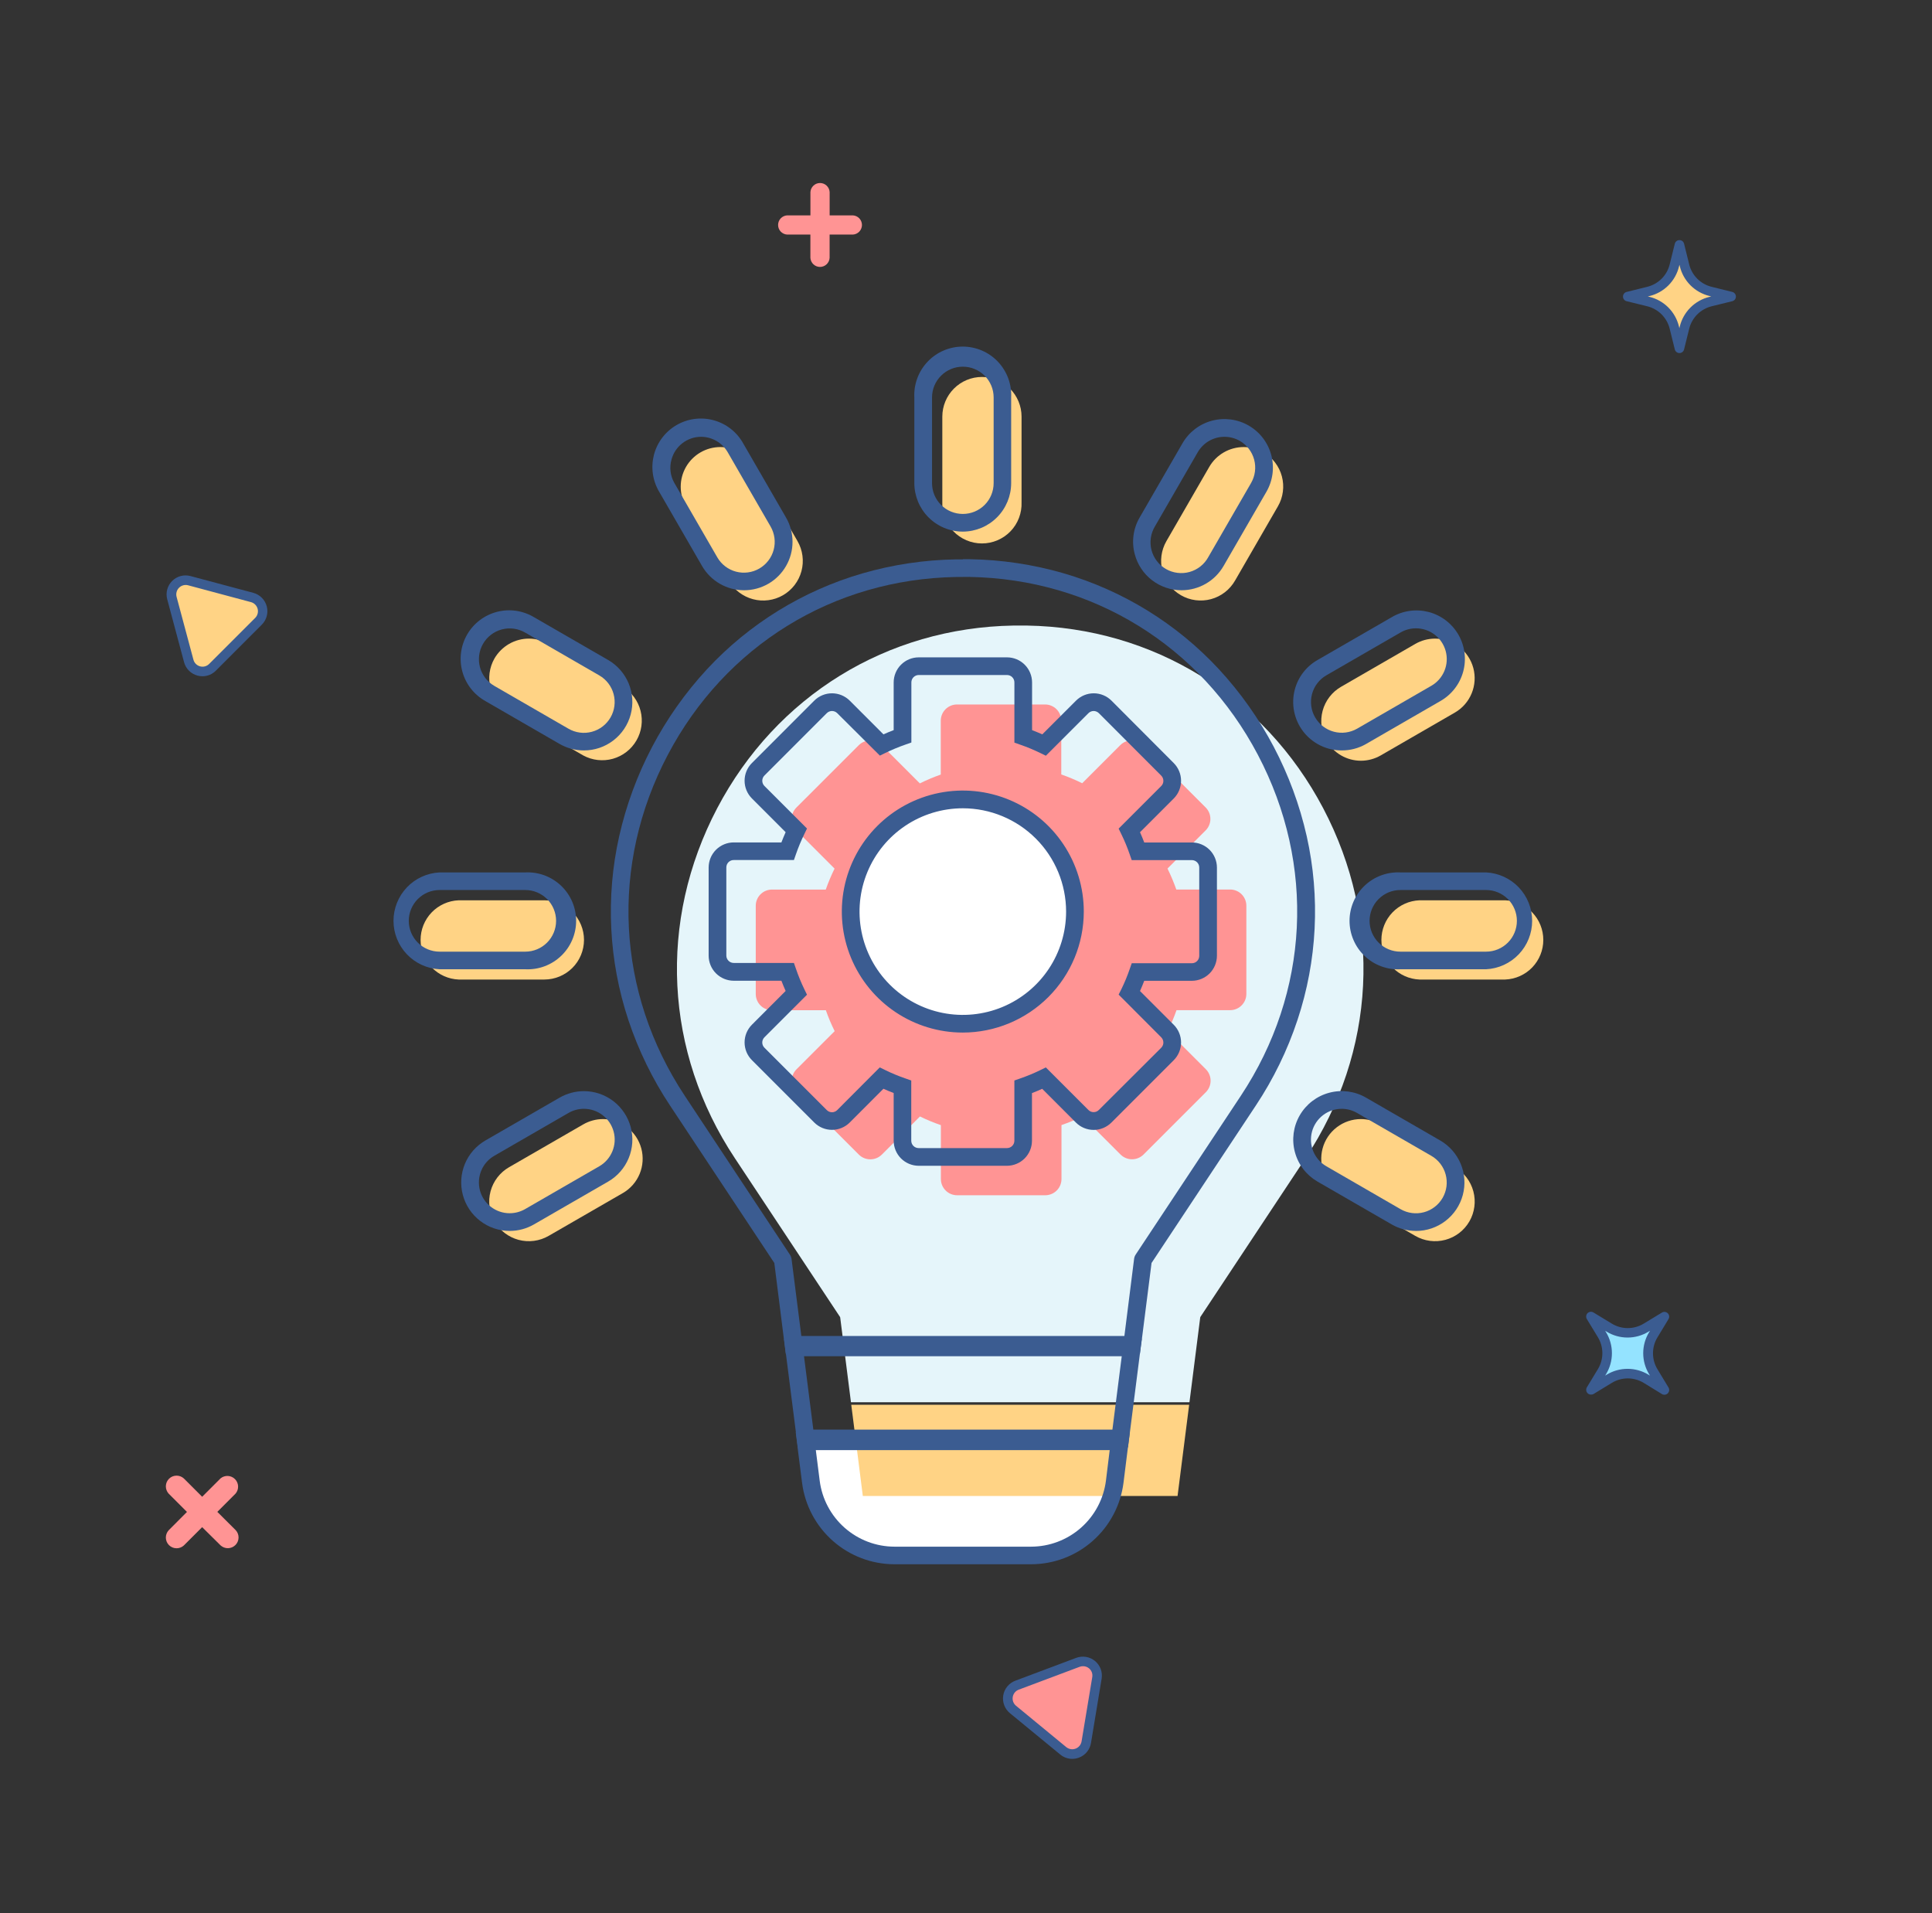 <svg width="101" height="100" viewBox="0 0 101 100" fill="none" xmlns="http://www.w3.org/2000/svg">
<rect x="0" y="0" width="101" height="100" fill="#333333" stroke="none"/>
<g clip-path="url(#clip0_706_1947)">
<path d="M83.17 68.815L84.121 69.39C84.412 69.567 84.746 69.661 85.086 69.661C85.426 69.661 85.76 69.567 86.051 69.39L87.005 68.815L86.428 69.765C86.252 70.056 86.159 70.389 86.159 70.73C86.159 71.07 86.252 71.403 86.428 71.695L87.005 72.644L86.055 72.069C85.765 71.892 85.431 71.799 85.091 71.799C84.75 71.799 84.416 71.892 84.126 72.069L83.174 72.644L83.751 71.695C83.927 71.403 84.02 71.07 84.02 70.73C84.02 70.389 83.927 70.056 83.751 69.765L83.17 68.815Z" fill="#94E3FF"/>
<path d="M83.17 72.894C83.126 72.894 83.082 72.882 83.044 72.86C83.006 72.837 82.975 72.805 82.953 72.767C82.931 72.728 82.92 72.685 82.921 72.641C82.921 72.596 82.934 72.553 82.956 72.515L83.533 71.564C83.686 71.312 83.767 71.023 83.767 70.729C83.767 70.434 83.686 70.145 83.533 69.894L82.956 68.944C82.927 68.896 82.915 68.84 82.922 68.784C82.928 68.729 82.954 68.677 82.993 68.637C83.033 68.598 83.085 68.572 83.14 68.566C83.196 68.559 83.252 68.571 83.3 68.6L84.25 69.177C84.502 69.334 84.793 69.417 85.089 69.418C85.386 69.419 85.677 69.338 85.931 69.183L86.88 68.607C86.928 68.577 86.984 68.565 87.04 68.572C87.096 68.579 87.148 68.604 87.187 68.643C87.227 68.683 87.252 68.735 87.259 68.79C87.265 68.846 87.253 68.902 87.224 68.95L86.649 69.9C86.495 70.151 86.414 70.44 86.414 70.735C86.414 71.03 86.495 71.319 86.649 71.57L87.224 72.521C87.253 72.569 87.265 72.626 87.259 72.681C87.252 72.737 87.227 72.789 87.187 72.828C87.148 72.868 87.096 72.893 87.04 72.9C86.984 72.906 86.928 72.894 86.88 72.865L85.931 72.282C85.679 72.129 85.39 72.047 85.096 72.047C84.801 72.047 84.512 72.129 84.26 72.282L83.303 72.865C83.262 72.886 83.216 72.896 83.17 72.894ZM83.914 69.558L83.96 69.634C84.161 69.964 84.267 70.343 84.267 70.73C84.267 71.116 84.161 71.495 83.96 71.825L83.914 71.902L83.99 71.854C84.32 71.653 84.699 71.547 85.085 71.547C85.471 71.547 85.85 71.653 86.179 71.854L86.258 71.902L86.21 71.825C86.009 71.495 85.903 71.116 85.903 70.73C85.903 70.343 86.009 69.964 86.21 69.634L86.258 69.558L86.179 69.605C85.85 69.806 85.471 69.912 85.085 69.912C84.699 69.912 84.32 69.806 83.99 69.605L83.914 69.558Z" fill="#3B5C91"/>
<path d="M85.089 15.493L86.163 15.23C86.493 15.148 86.795 14.978 87.036 14.737C87.276 14.497 87.447 14.195 87.528 13.864L87.792 12.79L88.056 13.864C88.137 14.195 88.307 14.497 88.548 14.737C88.788 14.978 89.09 15.148 89.421 15.23L90.495 15.493L89.421 15.757C89.09 15.839 88.788 16.009 88.548 16.25C88.307 16.49 88.137 16.792 88.056 17.122L87.792 18.196L87.528 17.122C87.447 16.792 87.276 16.49 87.036 16.25C86.795 16.009 86.493 15.839 86.163 15.757L85.089 15.493Z" fill="#FFD385"/>
<path d="M87.797 18.454C87.741 18.454 87.687 18.435 87.643 18.401C87.599 18.366 87.568 18.318 87.555 18.264L87.289 17.19C87.22 16.904 87.073 16.642 86.865 16.433C86.656 16.224 86.395 16.077 86.108 16.007L85.034 15.743C84.98 15.73 84.933 15.699 84.898 15.655C84.864 15.611 84.846 15.557 84.846 15.501C84.846 15.445 84.864 15.392 84.898 15.348C84.933 15.304 84.98 15.272 85.034 15.259L86.108 14.993C86.395 14.924 86.656 14.777 86.865 14.569C87.073 14.361 87.22 14.099 87.289 13.812L87.555 12.738C87.568 12.684 87.6 12.637 87.644 12.602C87.687 12.568 87.741 12.55 87.797 12.55C87.853 12.55 87.907 12.568 87.951 12.602C87.995 12.637 88.026 12.684 88.039 12.738L88.305 13.812C88.374 14.099 88.521 14.361 88.729 14.569C88.938 14.777 89.199 14.924 89.486 14.993L90.56 15.259C90.614 15.272 90.662 15.304 90.696 15.348C90.73 15.392 90.748 15.445 90.748 15.501C90.748 15.557 90.73 15.611 90.696 15.655C90.662 15.699 90.614 15.73 90.56 15.743L89.486 16.007C89.2 16.077 88.938 16.224 88.729 16.433C88.521 16.642 88.374 16.904 88.305 17.19L88.039 18.264C88.026 18.318 87.995 18.366 87.951 18.401C87.907 18.435 87.853 18.454 87.797 18.454ZM86.14 15.493L86.228 15.515C86.603 15.607 86.945 15.8 87.218 16.073C87.49 16.347 87.682 16.69 87.772 17.066L87.794 17.153L87.815 17.066C87.906 16.691 88.099 16.348 88.372 16.075C88.645 15.802 88.988 15.609 89.363 15.518L89.46 15.493L89.372 15.472C88.997 15.382 88.653 15.19 88.379 14.918C88.105 14.645 87.911 14.303 87.819 13.927L87.797 13.84L87.775 13.927C87.684 14.303 87.492 14.645 87.219 14.918C86.946 15.191 86.603 15.384 86.228 15.475L86.14 15.493Z" fill="#3B5C91"/>
<path d="M8.984 31.26L9.863 34.546C9.897 34.672 9.964 34.786 10.056 34.879C10.149 34.971 10.263 35.037 10.389 35.071C10.515 35.105 10.648 35.105 10.774 35.071C10.9 35.037 11.015 34.971 11.107 34.879L13.511 32.473C13.604 32.381 13.67 32.266 13.704 32.14C13.737 32.014 13.738 31.882 13.704 31.756C13.67 31.63 13.604 31.515 13.511 31.423C13.419 31.331 13.304 31.264 13.178 31.231L9.894 30.35C9.768 30.316 9.635 30.316 9.51 30.35C9.384 30.384 9.269 30.45 9.176 30.542C9.084 30.634 9.018 30.749 8.984 30.875C8.951 31.001 8.951 31.134 8.984 31.26Z" fill="#FFD385"/>
<path d="M10.586 35.347C10.498 35.347 10.41 35.335 10.325 35.313C10.156 35.268 10.002 35.18 9.879 35.056C9.755 34.933 9.667 34.779 9.622 34.61L8.742 31.324C8.697 31.156 8.697 30.979 8.742 30.811C8.787 30.642 8.876 30.489 8.999 30.366C9.122 30.243 9.276 30.154 9.444 30.109C9.613 30.064 9.79 30.064 9.958 30.11L13.242 30.987C13.411 31.032 13.564 31.121 13.687 31.244C13.811 31.367 13.899 31.521 13.944 31.689C13.99 31.857 13.99 32.034 13.945 32.203C13.9 32.371 13.812 32.525 13.689 32.648L11.284 35.055C11.192 35.147 11.084 35.221 10.964 35.271C10.844 35.321 10.715 35.346 10.586 35.347ZM9.231 31.195L10.112 34.481C10.134 34.565 10.178 34.641 10.239 34.702C10.3 34.763 10.376 34.807 10.46 34.83C10.543 34.852 10.631 34.852 10.715 34.83C10.798 34.807 10.874 34.763 10.935 34.702L13.341 32.297C13.402 32.236 13.446 32.159 13.468 32.076C13.49 31.992 13.49 31.904 13.468 31.821C13.445 31.737 13.402 31.661 13.34 31.6C13.279 31.538 13.203 31.494 13.12 31.472L9.829 30.591C9.746 30.57 9.659 30.571 9.576 30.594C9.493 30.617 9.418 30.662 9.358 30.723C9.297 30.784 9.254 30.859 9.232 30.942C9.21 31.025 9.209 31.113 9.231 31.195Z" fill="#3B5C91"/>
<path d="M56.785 91.061L57.342 87.707C57.363 87.578 57.35 87.446 57.305 87.324C57.259 87.202 57.182 87.094 57.081 87.011C56.981 86.928 56.86 86.873 56.732 86.852C56.603 86.831 56.471 86.843 56.349 86.889L53.165 88.082C53.043 88.128 52.935 88.205 52.852 88.306C52.769 88.407 52.714 88.528 52.693 88.656C52.671 88.785 52.684 88.917 52.73 89.039C52.775 89.161 52.852 89.269 52.953 89.353L55.579 91.512C55.68 91.596 55.801 91.651 55.929 91.672C56.058 91.694 56.19 91.681 56.312 91.636C56.435 91.59 56.543 91.513 56.626 91.412C56.709 91.311 56.764 91.19 56.785 91.061Z" fill="#FF9494"/>
<path d="M56.053 91.934C55.824 91.934 55.602 91.853 55.426 91.706L52.797 89.546C52.662 89.435 52.559 89.291 52.497 89.128C52.436 88.965 52.418 88.788 52.447 88.616C52.475 88.444 52.549 88.283 52.659 88.148C52.77 88.013 52.914 87.91 53.077 87.849L56.262 86.654C56.425 86.593 56.602 86.575 56.774 86.604C56.946 86.632 57.107 86.706 57.242 86.816C57.376 86.927 57.48 87.071 57.541 87.235C57.602 87.398 57.619 87.574 57.59 87.746L57.034 91.103C57.006 91.275 56.933 91.437 56.822 91.572C56.711 91.707 56.566 91.81 56.402 91.87C56.29 91.912 56.172 91.934 56.053 91.934ZM56.616 87.09C56.557 87.09 56.497 87.101 56.441 87.122L53.257 88.317C53.176 88.347 53.104 88.398 53.049 88.465C52.994 88.532 52.958 88.612 52.944 88.698C52.929 88.783 52.938 88.871 52.968 88.952C52.999 89.033 53.05 89.104 53.117 89.159L55.743 91.321C55.811 91.375 55.892 91.411 55.977 91.425C56.063 91.439 56.151 91.429 56.232 91.398C56.313 91.367 56.384 91.315 56.439 91.248C56.493 91.18 56.529 91.1 56.543 91.014L57.101 87.659C57.115 87.574 57.107 87.486 57.077 87.405C57.046 87.325 56.995 87.253 56.928 87.199C56.84 87.128 56.73 87.089 56.616 87.09Z" fill="#3B5C91"/>
<path d="M11.361 79.023L12.319 78.064C12.408 77.957 12.453 77.82 12.447 77.681C12.44 77.542 12.383 77.41 12.284 77.311C12.187 77.213 12.055 77.154 11.916 77.146C11.777 77.139 11.64 77.183 11.532 77.271L10.568 78.234L9.609 77.275C9.502 77.178 9.362 77.126 9.218 77.13C9.074 77.133 8.936 77.192 8.834 77.294C8.732 77.396 8.674 77.533 8.67 77.677C8.667 77.822 8.719 77.962 8.816 78.069L9.774 79.027L8.816 79.987C8.719 80.094 8.667 80.234 8.67 80.378C8.674 80.523 8.732 80.66 8.834 80.762C8.936 80.864 9.074 80.923 9.218 80.926C9.362 80.93 9.502 80.877 9.609 80.781L10.568 79.822L11.532 80.776C11.639 80.873 11.779 80.925 11.923 80.922C12.068 80.918 12.205 80.859 12.307 80.757C12.409 80.655 12.468 80.518 12.471 80.374C12.475 80.23 12.422 80.09 12.325 79.983L11.361 79.023Z" fill="#FF9494"/>
<path d="M44.587 11.257H43.372V10.041C43.365 9.913 43.309 9.792 43.215 9.704C43.122 9.615 42.998 9.566 42.87 9.566C42.741 9.566 42.617 9.615 42.524 9.704C42.43 9.792 42.374 9.913 42.367 10.041V11.257H41.152C41.024 11.264 40.903 11.32 40.814 11.413C40.726 11.507 40.677 11.63 40.677 11.759C40.677 11.887 40.726 12.011 40.814 12.105C40.903 12.198 41.024 12.254 41.152 12.261H42.365V13.476C42.373 13.605 42.429 13.726 42.522 13.814C42.615 13.902 42.739 13.952 42.868 13.952C42.997 13.952 43.12 13.902 43.214 13.814C43.307 13.726 43.363 13.605 43.37 13.476V12.261H44.585C44.714 12.254 44.834 12.198 44.923 12.105C45.011 12.011 45.061 11.887 45.061 11.759C45.061 11.63 45.011 11.507 44.923 11.413C44.834 11.32 44.714 11.264 44.585 11.257H44.587Z" fill="#FF9494"/>
<path d="M46.762 81.302C45.691 81.3 44.657 80.908 43.853 80.2C43.049 79.492 42.53 78.516 42.393 77.453L42.123 75.319H58.544L58.275 77.444C58.14 78.508 57.622 79.487 56.818 80.197C56.014 80.907 54.978 81.3 53.906 81.302H46.762Z" fill="white"/>
<path d="M45.106 78.192L44.502 73.426H62.166L61.56 78.192H45.106Z" fill="#FFD385"/>
<path d="M44.486 73.293L43.923 68.859C43.921 68.85 43.917 68.84 43.912 68.832L38.414 60.534C34.732 54.981 34.393 48.144 37.494 42.243C40.58 36.377 46.371 32.807 52.987 32.697C53.1 32.697 53.217 32.697 53.332 32.697C53.447 32.697 53.565 32.697 53.679 32.697C60.29 32.807 66.081 36.378 69.172 42.243C72.279 48.144 71.933 54.975 68.252 60.534L62.755 68.832C62.75 68.84 62.747 68.85 62.745 68.859L62.182 73.293H44.486Z" fill="#E5F5FA"/>
<path d="M50.334 30.155H50.672C57.115 30.264 62.753 33.74 65.759 39.454C68.786 45.204 68.452 51.866 64.868 57.275L59.372 65.572C59.327 65.64 59.298 65.717 59.288 65.798L58.78 69.829H41.892L41.381 65.809C41.37 65.728 41.341 65.651 41.297 65.583L35.8 57.278C32.217 51.869 31.883 45.207 34.909 39.458C37.917 33.748 43.556 30.267 49.996 30.158H50.334M50.334 29.238H49.981C48.324 29.264 46.678 29.51 45.086 29.97C41.971 30.874 39.161 32.607 36.956 34.984C34.687 37.44 33.105 40.45 32.369 43.711C31.655 46.897 31.822 50.217 32.85 53.316C33.376 54.899 34.11 56.405 35.033 57.793L40.479 66.014L40.975 69.95L41.077 70.759H59.591L59.7 69.95L60.2 66.014L65.646 57.793C66.57 56.403 67.305 54.896 67.83 53.311C68.859 50.213 69.026 46.892 68.312 43.707C67.574 40.443 65.99 37.431 63.718 34.975C61.512 32.598 58.702 30.865 55.587 29.96C53.995 29.501 52.349 29.255 50.693 29.229H50.338L50.334 29.238Z" fill="#3B5C91"/>
<path d="M58.642 70.888L58.154 74.723H42.519L42.032 70.888H58.642ZM59.691 69.967H40.985L41.117 71.009L41.605 74.844L41.708 75.652H58.968L59.071 74.844L59.559 71.009L59.691 69.967Z" fill="#3B5C91"/>
<path d="M41.599 74.859L41.695 75.617V75.651L41.726 75.901L41.93 77.504C42.08 78.68 42.654 79.761 43.543 80.544C44.432 81.328 45.577 81.761 46.762 81.762H53.906C55.09 81.76 56.232 81.328 57.12 80.545C58.008 79.763 58.582 78.684 58.733 77.51L58.933 75.904L59.066 74.862L41.599 74.859ZM57.816 77.391C57.695 78.343 57.231 79.218 56.512 79.853C55.792 80.489 54.866 80.84 53.906 80.842H46.762C45.803 80.841 44.878 80.49 44.158 79.857C43.439 79.223 42.974 78.349 42.852 77.398L42.649 75.795H58.012L57.816 77.391Z" fill="#3B5C91"/>
<path d="M64.308 46.494H61.494C61.363 46.12 61.209 45.754 61.034 45.398L63.028 43.404C63.187 43.245 63.276 43.029 63.276 42.804C63.276 42.579 63.187 42.364 63.028 42.205L59.768 38.945C59.609 38.786 59.394 38.696 59.169 38.696C58.944 38.696 58.728 38.786 58.569 38.945L56.575 40.939C56.22 40.764 55.854 40.61 55.481 40.479V37.669C55.48 37.446 55.392 37.232 55.236 37.074C55.079 36.915 54.866 36.825 54.643 36.822H50.029C49.804 36.822 49.589 36.911 49.43 37.07C49.271 37.228 49.181 37.444 49.181 37.669V40.486C48.807 40.617 48.442 40.771 48.087 40.947L46.093 38.953C45.934 38.793 45.718 38.704 45.493 38.704C45.268 38.704 45.052 38.793 44.893 38.953L41.635 42.208C41.476 42.367 41.386 42.583 41.386 42.807C41.386 43.032 41.476 43.248 41.635 43.407L43.629 45.401C43.454 45.757 43.3 46.123 43.169 46.497H40.357C40.246 46.496 40.135 46.518 40.032 46.561C39.929 46.603 39.836 46.666 39.757 46.745C39.678 46.824 39.615 46.917 39.573 47.02C39.53 47.123 39.509 47.234 39.509 47.345V51.955C39.509 52.18 39.598 52.395 39.757 52.554C39.916 52.714 40.132 52.803 40.357 52.803H43.173C43.304 53.177 43.458 53.542 43.634 53.897L41.639 55.891C41.48 56.05 41.391 56.266 41.391 56.491C41.391 56.716 41.48 56.931 41.639 57.09L44.899 60.35C45.059 60.509 45.274 60.597 45.499 60.597C45.724 60.597 45.939 60.509 46.099 60.35L48.093 58.356C48.448 58.53 48.813 58.681 49.187 58.809V61.627C49.187 61.851 49.277 62.067 49.436 62.226C49.595 62.385 49.81 62.474 50.035 62.475H54.643C54.868 62.474 55.084 62.385 55.243 62.226C55.402 62.067 55.491 61.851 55.492 61.627V58.806C55.865 58.678 56.23 58.527 56.585 58.353L58.58 60.347C58.739 60.505 58.955 60.594 59.179 60.594C59.404 60.594 59.62 60.505 59.779 60.347L63.039 57.087C63.198 56.928 63.287 56.713 63.287 56.488C63.287 56.263 63.198 56.047 63.039 55.888L61.045 53.894C61.22 53.539 61.374 53.173 61.505 52.8H64.308C64.532 52.8 64.748 52.711 64.907 52.551C65.066 52.392 65.156 52.177 65.156 51.952V47.342C65.156 47.23 65.134 47.12 65.092 47.017C65.049 46.914 64.987 46.821 64.908 46.742C64.829 46.663 64.735 46.6 64.632 46.558C64.529 46.515 64.419 46.493 64.308 46.494Z" fill="#FF9494"/>
<path d="M52.644 60.934H48.029C47.682 60.933 47.349 60.795 47.103 60.55C46.858 60.304 46.72 59.971 46.719 59.624V57.131C46.538 57.062 46.36 56.988 46.184 56.908L44.421 58.673C44.175 58.918 43.842 59.056 43.495 59.056C43.147 59.056 42.814 58.918 42.568 58.673L39.309 55.413C39.063 55.167 38.925 54.834 38.925 54.486C38.925 54.139 39.063 53.806 39.309 53.56L41.071 51.796C40.993 51.621 40.918 51.441 40.85 51.262H38.358C38.01 51.261 37.677 51.123 37.431 50.878C37.185 50.632 37.047 50.299 37.046 49.952V45.342C37.047 44.995 37.185 44.662 37.431 44.416C37.677 44.171 38.01 44.032 38.358 44.032H40.85C40.919 43.851 40.993 43.673 41.071 43.497L39.309 41.734C39.063 41.488 38.925 41.155 38.925 40.808C38.925 40.46 39.063 40.127 39.309 39.881L42.568 36.621C42.814 36.376 43.147 36.238 43.495 36.238C43.842 36.238 44.175 36.376 44.421 36.621L46.184 38.384C46.36 38.306 46.538 38.23 46.719 38.163V35.669C46.72 35.321 46.858 34.988 47.103 34.743C47.349 34.497 47.682 34.359 48.029 34.359H52.644C52.991 34.359 53.324 34.497 53.569 34.743C53.815 34.988 53.953 35.321 53.954 35.669V38.163C54.135 38.232 54.313 38.306 54.489 38.384L56.252 36.621C56.498 36.376 56.831 36.238 57.178 36.238C57.526 36.238 57.859 36.376 58.105 36.621L61.36 39.884C61.605 40.13 61.743 40.463 61.743 40.811C61.743 41.158 61.605 41.491 61.36 41.737L59.597 43.5C59.675 43.676 59.751 43.854 59.818 44.035H62.308C62.655 44.035 62.988 44.174 63.234 44.419C63.479 44.665 63.617 44.998 63.618 45.345V49.955C63.617 50.302 63.479 50.635 63.234 50.881C62.988 51.126 62.655 51.264 62.308 51.265H59.818C59.749 51.446 59.675 51.624 59.597 51.8L61.36 53.563C61.605 53.809 61.743 54.142 61.743 54.489C61.743 54.837 61.605 55.17 61.36 55.416L58.1 58.676C57.854 58.921 57.521 59.059 57.173 59.059C56.826 59.059 56.493 58.921 56.247 58.676L54.484 56.911C54.308 56.991 54.13 57.065 53.949 57.134V59.627C53.948 59.973 53.81 60.304 53.566 60.549C53.321 60.794 52.99 60.932 52.644 60.934ZM45.992 55.792L46.29 55.937C46.628 56.103 46.976 56.246 47.331 56.368L47.638 56.476V59.624C47.638 59.726 47.679 59.824 47.751 59.896C47.823 59.968 47.921 60.009 48.023 60.009H52.644C52.746 60.009 52.844 59.968 52.916 59.896C52.988 59.824 53.029 59.726 53.029 59.624V56.476L53.336 56.368C53.691 56.246 54.039 56.102 54.377 55.937L54.673 55.792L56.899 58.017C56.935 58.053 56.977 58.082 57.024 58.101C57.071 58.12 57.121 58.13 57.171 58.13C57.222 58.13 57.272 58.12 57.319 58.101C57.365 58.082 57.408 58.053 57.444 58.017L60.706 54.764C60.742 54.728 60.77 54.686 60.789 54.639C60.809 54.593 60.819 54.543 60.818 54.492C60.818 54.39 60.778 54.292 60.706 54.219L58.48 51.987L58.626 51.696C58.791 51.358 58.935 51.01 59.057 50.654L59.165 50.347H62.308C62.41 50.347 62.508 50.307 62.58 50.235C62.652 50.163 62.693 50.065 62.693 49.962V45.342C62.693 45.24 62.652 45.142 62.58 45.07C62.508 44.998 62.41 44.957 62.308 44.957H59.163L59.056 44.65C58.934 44.294 58.79 43.947 58.625 43.609L58.48 43.311L60.706 41.085C60.742 41.05 60.77 41.007 60.789 40.961C60.809 40.914 60.819 40.864 60.818 40.814C60.818 40.712 60.778 40.613 60.706 40.541L57.445 37.276C57.409 37.241 57.367 37.212 57.32 37.193C57.273 37.173 57.223 37.163 57.173 37.163C57.122 37.163 57.072 37.173 57.025 37.193C56.979 37.212 56.936 37.241 56.901 37.276L54.675 39.501L54.379 39.356C54.04 39.192 53.693 39.047 53.337 38.924L53.03 38.816V35.669C53.03 35.618 53.02 35.568 53.001 35.52C52.982 35.474 52.953 35.431 52.917 35.395C52.882 35.359 52.839 35.331 52.792 35.311C52.745 35.292 52.694 35.282 52.644 35.282H48.029C47.927 35.282 47.829 35.323 47.757 35.395C47.685 35.467 47.644 35.565 47.644 35.667V38.81L47.337 38.918C46.982 39.041 46.634 39.185 46.296 39.35L45.998 39.495L43.768 37.276C43.695 37.204 43.597 37.163 43.495 37.163C43.392 37.163 43.294 37.204 43.222 37.276L39.962 40.536C39.89 40.609 39.85 40.707 39.85 40.809C39.85 40.859 39.86 40.91 39.879 40.956C39.898 41.003 39.926 41.045 39.962 41.081L42.188 43.306L42.044 43.604C41.879 43.942 41.734 44.29 41.611 44.646L41.504 44.953H38.358C38.307 44.952 38.257 44.962 38.21 44.981C38.163 45.001 38.12 45.029 38.084 45.065C38.048 45.1 38.02 45.143 38 45.19C37.981 45.237 37.971 45.287 37.971 45.337V49.947C37.971 50.049 38.012 50.147 38.085 50.219C38.157 50.292 38.255 50.332 38.358 50.332H41.504L41.611 50.639C41.734 51 41.878 51.353 42.044 51.696L42.188 51.992L39.962 54.218C39.926 54.254 39.898 54.296 39.879 54.343C39.859 54.389 39.849 54.44 39.849 54.49C39.849 54.541 39.859 54.591 39.879 54.638C39.898 54.684 39.926 54.727 39.962 54.762L43.222 58.022C43.258 58.058 43.3 58.087 43.347 58.106C43.394 58.126 43.444 58.136 43.495 58.136C43.546 58.136 43.596 58.126 43.643 58.106C43.69 58.087 43.732 58.058 43.768 58.022L45.992 55.792Z" fill="#3B5C91"/>
<path d="M50.553 53.507C53.788 53.384 56.31 50.662 56.187 47.427C56.064 44.192 53.342 41.67 50.107 41.793C46.872 41.916 44.35 44.638 44.473 47.873C44.596 51.108 47.318 53.63 50.553 53.507Z" fill="white"/>
<path d="M50.334 53.971C49.083 53.971 47.86 53.6 46.82 52.905C45.78 52.21 44.969 51.222 44.49 50.066C44.011 48.911 43.886 47.639 44.13 46.412C44.374 45.185 44.977 44.058 45.861 43.174C46.746 42.289 47.873 41.687 49.1 41.443C50.327 41.199 51.598 41.324 52.754 41.803C53.91 42.281 54.897 43.092 55.592 44.132C56.287 45.172 56.658 46.395 56.658 47.646C56.657 49.323 55.99 50.931 54.804 52.116C53.618 53.302 52.01 53.969 50.334 53.971ZM50.334 42.248C49.266 42.248 48.221 42.565 47.333 43.158C46.445 43.751 45.753 44.595 45.345 45.581C44.936 46.568 44.829 47.654 45.038 48.702C45.246 49.749 45.761 50.711 46.516 51.466C47.271 52.221 48.233 52.736 49.281 52.944C50.328 53.152 51.414 53.045 52.401 52.636C53.388 52.227 54.231 51.535 54.824 50.646C55.417 49.758 55.733 48.714 55.733 47.646C55.731 46.215 55.162 44.842 54.15 43.83C53.137 42.818 51.765 42.249 50.334 42.248Z" fill="#3B5C91"/>
<path d="M30.53 49.128C30.53 48.579 30.311 48.052 29.923 47.664C29.535 47.276 29.008 47.057 28.459 47.057H23.98C23.445 47.078 22.938 47.305 22.566 47.691C22.195 48.077 21.987 48.592 21.987 49.128C21.987 49.664 22.195 50.179 22.566 50.565C22.938 50.951 23.445 51.178 23.98 51.199H28.459C29.008 51.198 29.535 50.979 29.923 50.591C30.311 50.203 30.529 49.677 30.53 49.128Z" fill="#FFD385"/>
<path d="M27.46 50.662H22.981C22.331 50.63 21.718 50.349 21.27 49.878C20.822 49.407 20.571 48.781 20.571 48.131C20.571 47.48 20.822 46.855 21.27 46.383C21.718 45.912 22.331 45.632 22.981 45.6H27.46C27.803 45.583 28.146 45.636 28.468 45.755C28.789 45.875 29.083 46.059 29.332 46.295C29.581 46.532 29.779 46.817 29.914 47.132C30.049 47.448 30.119 47.788 30.119 48.131C30.119 48.474 30.049 48.814 29.914 49.129C29.779 49.445 29.581 49.73 29.332 49.966C29.083 50.203 28.789 50.387 28.468 50.506C28.146 50.626 27.803 50.679 27.46 50.662ZM22.981 46.52C22.554 46.52 22.144 46.69 21.842 46.992C21.54 47.294 21.37 47.704 21.37 48.131C21.37 48.558 21.54 48.968 21.842 49.27C22.144 49.572 22.554 49.742 22.981 49.742H27.46C27.887 49.742 28.297 49.572 28.599 49.27C28.901 48.968 29.071 48.558 29.071 48.131C29.071 47.704 28.901 47.294 28.599 46.992C28.297 46.69 27.887 46.52 27.46 46.52H22.981Z" fill="#3B5C91"/>
<path d="M78.688 47.057H74.209C73.673 47.078 73.166 47.305 72.795 47.691C72.423 48.077 72.216 48.592 72.216 49.128C72.216 49.664 72.423 50.179 72.795 50.565C73.166 50.951 73.673 51.178 74.209 51.199H78.688C79.223 51.178 79.73 50.951 80.102 50.565C80.473 50.179 80.68 49.664 80.68 49.128C80.68 48.592 80.473 48.077 80.102 47.691C79.73 47.305 79.223 47.078 78.688 47.057Z" fill="#FFD385"/>
<path d="M77.688 50.662H73.209C72.866 50.679 72.523 50.626 72.201 50.506C71.879 50.387 71.585 50.203 71.337 49.966C71.088 49.73 70.89 49.445 70.755 49.129C70.62 48.814 70.55 48.474 70.55 48.131C70.55 47.788 70.62 47.448 70.755 47.132C70.89 46.817 71.088 46.532 71.337 46.295C71.585 46.059 71.879 45.875 72.201 45.755C72.523 45.636 72.866 45.583 73.209 45.6H77.688C78.338 45.632 78.95 45.912 79.399 46.383C79.847 46.855 80.097 47.48 80.097 48.131C80.097 48.781 79.847 49.407 79.399 49.878C78.95 50.349 78.338 50.63 77.688 50.662ZM73.209 46.52C72.781 46.52 72.372 46.69 72.07 46.992C71.768 47.294 71.598 47.704 71.598 48.131C71.598 48.558 71.768 48.968 72.07 49.27C72.372 49.572 72.781 49.742 73.209 49.742H77.688C78.115 49.742 78.525 49.572 78.827 49.27C79.129 48.968 79.299 48.558 79.299 48.131C79.299 47.704 79.129 47.294 78.827 46.992C78.525 46.69 78.115 46.52 77.688 46.52H73.209Z" fill="#3B5C91"/>
<path d="M31.524 58.493C31.16 58.493 30.803 58.59 30.488 58.772L26.61 61.01C26.134 61.285 25.787 61.737 25.645 62.268C25.503 62.798 25.577 63.364 25.852 63.84C26.126 64.316 26.579 64.663 27.109 64.805C27.64 64.947 28.205 64.873 28.681 64.598L32.561 62.36C32.956 62.132 33.264 61.78 33.439 61.358C33.614 60.937 33.644 60.469 33.526 60.029C33.408 59.588 33.148 59.199 32.785 58.921C32.423 58.643 31.98 58.493 31.524 58.493Z" fill="#FFD385"/>
<path d="M26.647 64.339C26.089 64.34 25.546 64.156 25.103 63.816C24.66 63.477 24.341 63.001 24.197 62.462C24.052 61.922 24.09 61.351 24.303 60.835C24.517 60.319 24.895 59.889 25.378 59.61L29.256 57.372C29.642 57.15 30.079 57.033 30.523 57.033C31.081 57.032 31.624 57.217 32.067 57.556C32.509 57.896 32.828 58.372 32.972 58.911C33.117 59.45 33.079 60.022 32.865 60.537C32.652 61.053 32.274 61.483 31.79 61.762L27.913 63.999C27.528 64.221 27.091 64.339 26.647 64.339ZM30.523 57.956C30.241 57.956 29.964 58.031 29.72 58.172L25.842 60.411C25.534 60.587 25.294 60.861 25.158 61.189C25.023 61.516 24.999 61.879 25.09 62.222C25.182 62.564 25.385 62.867 25.666 63.082C25.948 63.298 26.292 63.415 26.647 63.414C26.929 63.413 27.206 63.339 27.451 63.198L31.329 60.96C31.636 60.783 31.876 60.509 32.012 60.182C32.148 59.854 32.172 59.491 32.08 59.149C31.988 58.806 31.786 58.504 31.504 58.288C31.223 58.072 30.878 57.956 30.523 57.956Z" fill="#3B5C91"/>
<path d="M71.144 39.763C71.508 39.762 71.865 39.666 72.18 39.485L76.058 37.245C76.452 37.017 76.76 36.665 76.934 36.243C77.108 35.822 77.139 35.355 77.021 34.915C76.903 34.475 76.643 34.086 76.281 33.808C75.92 33.531 75.477 33.38 75.021 33.38C74.658 33.38 74.301 33.475 73.987 33.657L70.108 35.897C69.632 36.172 69.285 36.624 69.143 37.154C69.001 37.685 69.075 38.25 69.35 38.726C69.532 39.04 69.794 39.302 70.109 39.484C70.424 39.666 70.781 39.762 71.144 39.763Z" fill="#FFD385"/>
<path d="M70.145 39.224C69.756 39.225 69.372 39.137 69.022 38.965C68.673 38.794 68.368 38.544 68.13 38.236C67.893 37.927 67.73 37.569 67.654 37.187C67.577 36.805 67.59 36.411 67.691 36.035C67.776 35.714 67.925 35.413 68.128 35.15C68.33 34.887 68.583 34.666 68.872 34.501L72.75 32.263C73.038 32.091 73.358 31.979 73.69 31.931C74.022 31.884 74.361 31.904 74.686 31.988C75.01 32.073 75.315 32.221 75.582 32.425C75.849 32.628 76.073 32.883 76.241 33.173C76.409 33.464 76.517 33.785 76.56 34.118C76.603 34.451 76.579 34.789 76.49 35.113C76.401 35.436 76.248 35.739 76.041 36.003C75.834 36.267 75.577 36.488 75.284 36.652L71.406 38.892C71.022 39.111 70.587 39.225 70.145 39.224ZM74.021 32.842C73.739 32.842 73.462 32.917 73.218 33.058L69.34 35.297C69.157 35.403 68.996 35.544 68.868 35.711C68.739 35.879 68.644 36.07 68.59 36.275C68.535 36.479 68.521 36.691 68.549 36.901C68.576 37.111 68.645 37.313 68.751 37.496C68.964 37.865 69.316 38.134 69.728 38.245C70.14 38.355 70.579 38.298 70.949 38.085L74.827 35.845C75.134 35.668 75.374 35.395 75.51 35.067C75.646 34.74 75.67 34.376 75.578 34.034C75.486 33.691 75.284 33.389 75.002 33.173C74.721 32.958 74.376 32.841 74.021 32.842Z" fill="#3B5C91"/>
<path d="M66.046 23.645C65.732 23.463 65.375 23.368 65.012 23.367C64.648 23.368 64.291 23.464 63.976 23.646C63.661 23.828 63.399 24.089 63.217 24.404L60.978 28.282C60.703 28.758 60.629 29.323 60.771 29.854C60.913 30.385 61.26 30.837 61.736 31.112C61.972 31.248 62.232 31.336 62.502 31.371C62.773 31.406 63.047 31.387 63.31 31.316C63.573 31.245 63.819 31.122 64.034 30.956C64.25 30.789 64.43 30.582 64.566 30.345L66.805 26.467C66.942 26.232 67.03 25.972 67.065 25.702C67.101 25.432 67.083 25.158 67.012 24.895C66.942 24.632 66.82 24.386 66.654 24.17C66.489 23.954 66.282 23.773 66.046 23.637V23.645Z" fill="#FFD385"/>
<path d="M61.77 30.852C61.213 30.852 60.67 30.668 60.228 30.329C59.785 29.989 59.468 29.513 59.324 28.974C59.236 28.653 59.213 28.317 59.257 27.987C59.3 27.657 59.409 27.338 59.577 27.05L61.815 23.173C62.151 22.59 62.704 22.165 63.353 21.991C64.003 21.817 64.695 21.907 65.277 22.243C65.565 22.409 65.818 22.631 66.021 22.895C66.223 23.159 66.372 23.46 66.458 23.782C66.544 24.103 66.566 24.439 66.523 24.769C66.48 25.099 66.371 25.417 66.205 25.705L63.965 29.583C63.743 29.968 63.423 30.288 63.037 30.511C62.652 30.733 62.215 30.851 61.77 30.852ZM64.011 22.831C63.729 22.831 63.452 22.905 63.207 23.046C62.962 23.187 62.759 23.39 62.617 23.634L60.377 27.514C60.267 27.697 60.194 27.901 60.163 28.112C60.132 28.324 60.143 28.54 60.196 28.747C60.25 28.955 60.344 29.149 60.474 29.32C60.603 29.49 60.765 29.633 60.951 29.74C61.136 29.847 61.341 29.916 61.553 29.942C61.766 29.969 61.981 29.953 62.188 29.896C62.394 29.838 62.586 29.74 62.754 29.607C62.922 29.474 63.062 29.309 63.165 29.121L65.404 25.244C65.617 24.874 65.674 24.435 65.564 24.023C65.454 23.611 65.184 23.259 64.815 23.045C64.571 22.905 64.294 22.831 64.011 22.831Z" fill="#3B5C91"/>
<path d="M51.333 19.703C50.784 19.703 50.257 19.922 49.869 20.311C49.481 20.699 49.263 21.226 49.262 21.775V26.253C49.252 26.532 49.297 26.809 49.396 27.07C49.496 27.331 49.647 27.569 49.84 27.77C50.033 27.971 50.265 28.13 50.522 28.239C50.778 28.349 51.054 28.405 51.333 28.405C51.612 28.405 51.888 28.349 52.145 28.239C52.401 28.13 52.633 27.971 52.827 27.77C53.02 27.569 53.171 27.331 53.27 27.07C53.369 26.809 53.415 26.532 53.404 26.253V21.775C53.404 21.226 53.185 20.699 52.797 20.311C52.409 19.922 51.882 19.703 51.333 19.703Z" fill="#FFD385"/>
<path d="M50.333 27.787C49.661 27.786 49.017 27.519 48.542 27.044C48.067 26.569 47.8 25.925 47.799 25.253V20.775C47.782 20.432 47.835 20.089 47.955 19.768C48.074 19.446 48.258 19.152 48.495 18.903C48.731 18.654 49.016 18.456 49.331 18.321C49.647 18.186 49.987 18.116 50.33 18.116C50.673 18.116 51.013 18.186 51.329 18.321C51.644 18.456 51.929 18.654 52.166 18.903C52.402 19.152 52.586 19.446 52.706 19.768C52.825 20.089 52.878 20.432 52.861 20.775V25.253C52.86 25.924 52.594 26.567 52.12 27.042C51.647 27.517 51.004 27.785 50.333 27.787ZM50.333 19.166C49.907 19.166 49.497 19.336 49.196 19.638C48.894 19.939 48.724 20.348 48.724 20.775V25.253C48.724 25.68 48.894 26.09 49.196 26.392C49.498 26.694 49.907 26.863 50.335 26.863C50.762 26.863 51.172 26.694 51.474 26.392C51.776 26.09 51.945 25.68 51.945 25.253V20.775C51.945 20.564 51.904 20.354 51.823 20.159C51.742 19.963 51.623 19.786 51.473 19.636C51.323 19.487 51.145 19.368 50.95 19.288C50.754 19.207 50.545 19.166 50.333 19.166Z" fill="#3B5C91"/>
<path d="M39.451 24.403C39.269 24.088 39.007 23.827 38.692 23.645C38.377 23.464 38.02 23.368 37.656 23.367C37.293 23.367 36.936 23.463 36.621 23.645C36.306 23.827 36.045 24.089 35.863 24.404C35.682 24.719 35.586 25.076 35.586 25.439C35.586 25.803 35.681 26.16 35.863 26.475L38.103 30.353C38.239 30.589 38.42 30.795 38.636 30.961C38.851 31.126 39.098 31.248 39.36 31.318C39.623 31.389 39.897 31.407 40.167 31.371C40.437 31.336 40.697 31.248 40.932 31.112C41.168 30.976 41.374 30.795 41.54 30.579C41.706 30.363 41.827 30.117 41.898 29.854C41.968 29.591 41.986 29.317 41.95 29.047C41.915 28.778 41.827 28.518 41.691 28.282L39.451 24.403Z" fill="#FFD385"/>
<path d="M38.897 30.852C38.452 30.852 38.015 30.734 37.63 30.512C37.245 30.29 36.925 29.97 36.702 29.585L34.462 25.707C34.291 25.419 34.178 25.099 34.131 24.767C34.083 24.434 34.103 24.096 34.187 23.771C34.272 23.446 34.42 23.141 34.624 22.874C34.827 22.607 35.082 22.383 35.372 22.216C35.663 22.048 35.984 21.939 36.317 21.897C36.65 21.854 36.988 21.878 37.312 21.967C37.636 22.056 37.938 22.208 38.203 22.415C38.467 22.622 38.687 22.88 38.851 23.173L41.091 27.051C41.314 27.436 41.431 27.873 41.431 28.318C41.432 28.763 41.315 29.2 41.092 29.585C40.87 29.971 40.55 30.291 40.165 30.513C39.779 30.735 39.342 30.852 38.897 30.852ZM36.656 22.831C36.302 22.83 35.958 22.947 35.677 23.163C35.396 23.378 35.195 23.68 35.104 24.023C35.046 24.227 35.03 24.441 35.056 24.652C35.083 24.862 35.151 25.066 35.257 25.25L37.497 29.129C37.602 29.312 37.743 29.473 37.911 29.601C38.078 29.73 38.27 29.824 38.474 29.879C38.678 29.933 38.891 29.947 39.1 29.919C39.31 29.892 39.512 29.823 39.695 29.717C39.878 29.611 40.038 29.471 40.167 29.303C40.296 29.136 40.39 28.945 40.445 28.741C40.5 28.537 40.514 28.324 40.486 28.114C40.458 27.905 40.39 27.703 40.284 27.52L38.044 23.641C37.904 23.396 37.702 23.193 37.458 23.051C37.215 22.909 36.938 22.833 36.656 22.831Z" fill="#3B5C91"/>
<path d="M76.058 61.01L72.18 58.771C71.865 58.589 71.508 58.493 71.144 58.493C70.688 58.493 70.245 58.643 69.883 58.921C69.52 59.199 69.26 59.588 69.142 60.029C69.024 60.469 69.054 60.937 69.229 61.358C69.403 61.78 69.712 62.132 70.108 62.36L73.987 64.598C74.463 64.873 75.028 64.947 75.559 64.805C76.09 64.663 76.542 64.316 76.817 63.84C77.091 63.364 77.165 62.798 77.023 62.268C76.881 61.737 76.534 61.285 76.058 61.01Z" fill="#FFD385"/>
<path d="M74.021 64.339C73.577 64.339 73.14 64.221 72.756 63.999L68.878 61.761C68.589 61.594 68.335 61.372 68.132 61.108C67.929 60.843 67.78 60.541 67.694 60.219C67.607 59.897 67.586 59.561 67.629 59.23C67.674 58.899 67.782 58.581 67.95 58.292C68.287 57.712 68.841 57.288 69.49 57.116C70.14 56.943 70.831 57.035 71.412 57.372L75.29 59.611C75.773 59.89 76.151 60.321 76.365 60.837C76.579 61.352 76.616 61.924 76.471 62.463C76.327 63.002 76.008 63.478 75.565 63.818C75.122 64.157 74.579 64.341 74.021 64.341V64.339ZM70.145 57.956C69.79 57.956 69.445 58.072 69.164 58.288C68.883 58.504 68.68 58.806 68.588 59.149C68.497 59.491 68.52 59.854 68.656 60.182C68.792 60.509 69.032 60.783 69.34 60.96L73.217 63.201C73.4 63.307 73.603 63.376 73.812 63.403C74.022 63.431 74.234 63.417 74.439 63.362C74.643 63.308 74.834 63.213 75.002 63.084C75.17 62.956 75.31 62.795 75.416 62.612C75.521 62.429 75.59 62.227 75.618 62.017C75.645 61.808 75.631 61.595 75.576 61.391C75.522 61.187 75.427 60.995 75.299 60.828C75.17 60.66 75.01 60.519 74.827 60.414L70.949 58.176C70.705 58.033 70.427 57.957 70.145 57.956Z" fill="#3B5C91"/>
<path d="M26.61 37.245L30.488 39.485C30.963 39.743 31.52 39.806 32.04 39.66C32.561 39.513 33.003 39.169 33.273 38.701C33.544 38.233 33.621 37.678 33.487 37.154C33.354 36.63 33.022 36.179 32.561 35.897L28.681 33.657C28.367 33.475 28.01 33.38 27.647 33.38C27.283 33.38 26.926 33.476 26.611 33.658C26.296 33.84 26.034 34.101 25.851 34.415C25.577 34.892 25.505 35.458 25.648 35.989C25.792 36.52 26.141 36.972 26.618 37.245H26.61Z" fill="#FFD385"/>
<path d="M30.523 39.224C30.078 39.224 29.641 39.108 29.256 38.886L25.378 36.646C25.085 36.482 24.827 36.261 24.62 35.997C24.413 35.733 24.261 35.43 24.172 35.107C24.083 34.783 24.059 34.445 24.102 34.112C24.144 33.779 24.253 33.458 24.421 33.167C24.588 32.876 24.812 32.622 25.079 32.419C25.346 32.215 25.651 32.067 25.976 31.982C26.301 31.897 26.639 31.878 26.972 31.925C27.304 31.973 27.624 32.085 27.912 32.257L31.79 34.495C32.273 34.774 32.651 35.205 32.865 35.72C33.078 36.236 33.116 36.807 32.971 37.346C32.827 37.885 32.509 38.361 32.066 38.701C31.623 39.041 31.081 39.225 30.523 39.224ZM25.841 35.85L29.719 38.089C30.089 38.303 30.528 38.361 30.94 38.25C31.352 38.14 31.704 37.87 31.917 37.5C32.131 37.131 32.188 36.691 32.078 36.279C31.968 35.867 31.698 35.515 31.328 35.302L27.45 33.062C27.267 32.956 27.065 32.888 26.856 32.86C26.646 32.832 26.433 32.846 26.229 32.901C26.025 32.956 25.833 33.05 25.666 33.179C25.498 33.308 25.358 33.468 25.252 33.651C25.146 33.834 25.078 34.036 25.05 34.246C25.023 34.456 25.037 34.668 25.091 34.873C25.146 35.077 25.24 35.268 25.369 35.436C25.498 35.603 25.658 35.744 25.841 35.85Z" fill="#3B5C91"/>
</g>
<defs>
<clipPath id="clip0_706_1947">
<rect width="100" height="100" fill="white" transform="translate(0.334)"/>
</clipPath>
</defs>
</svg>
